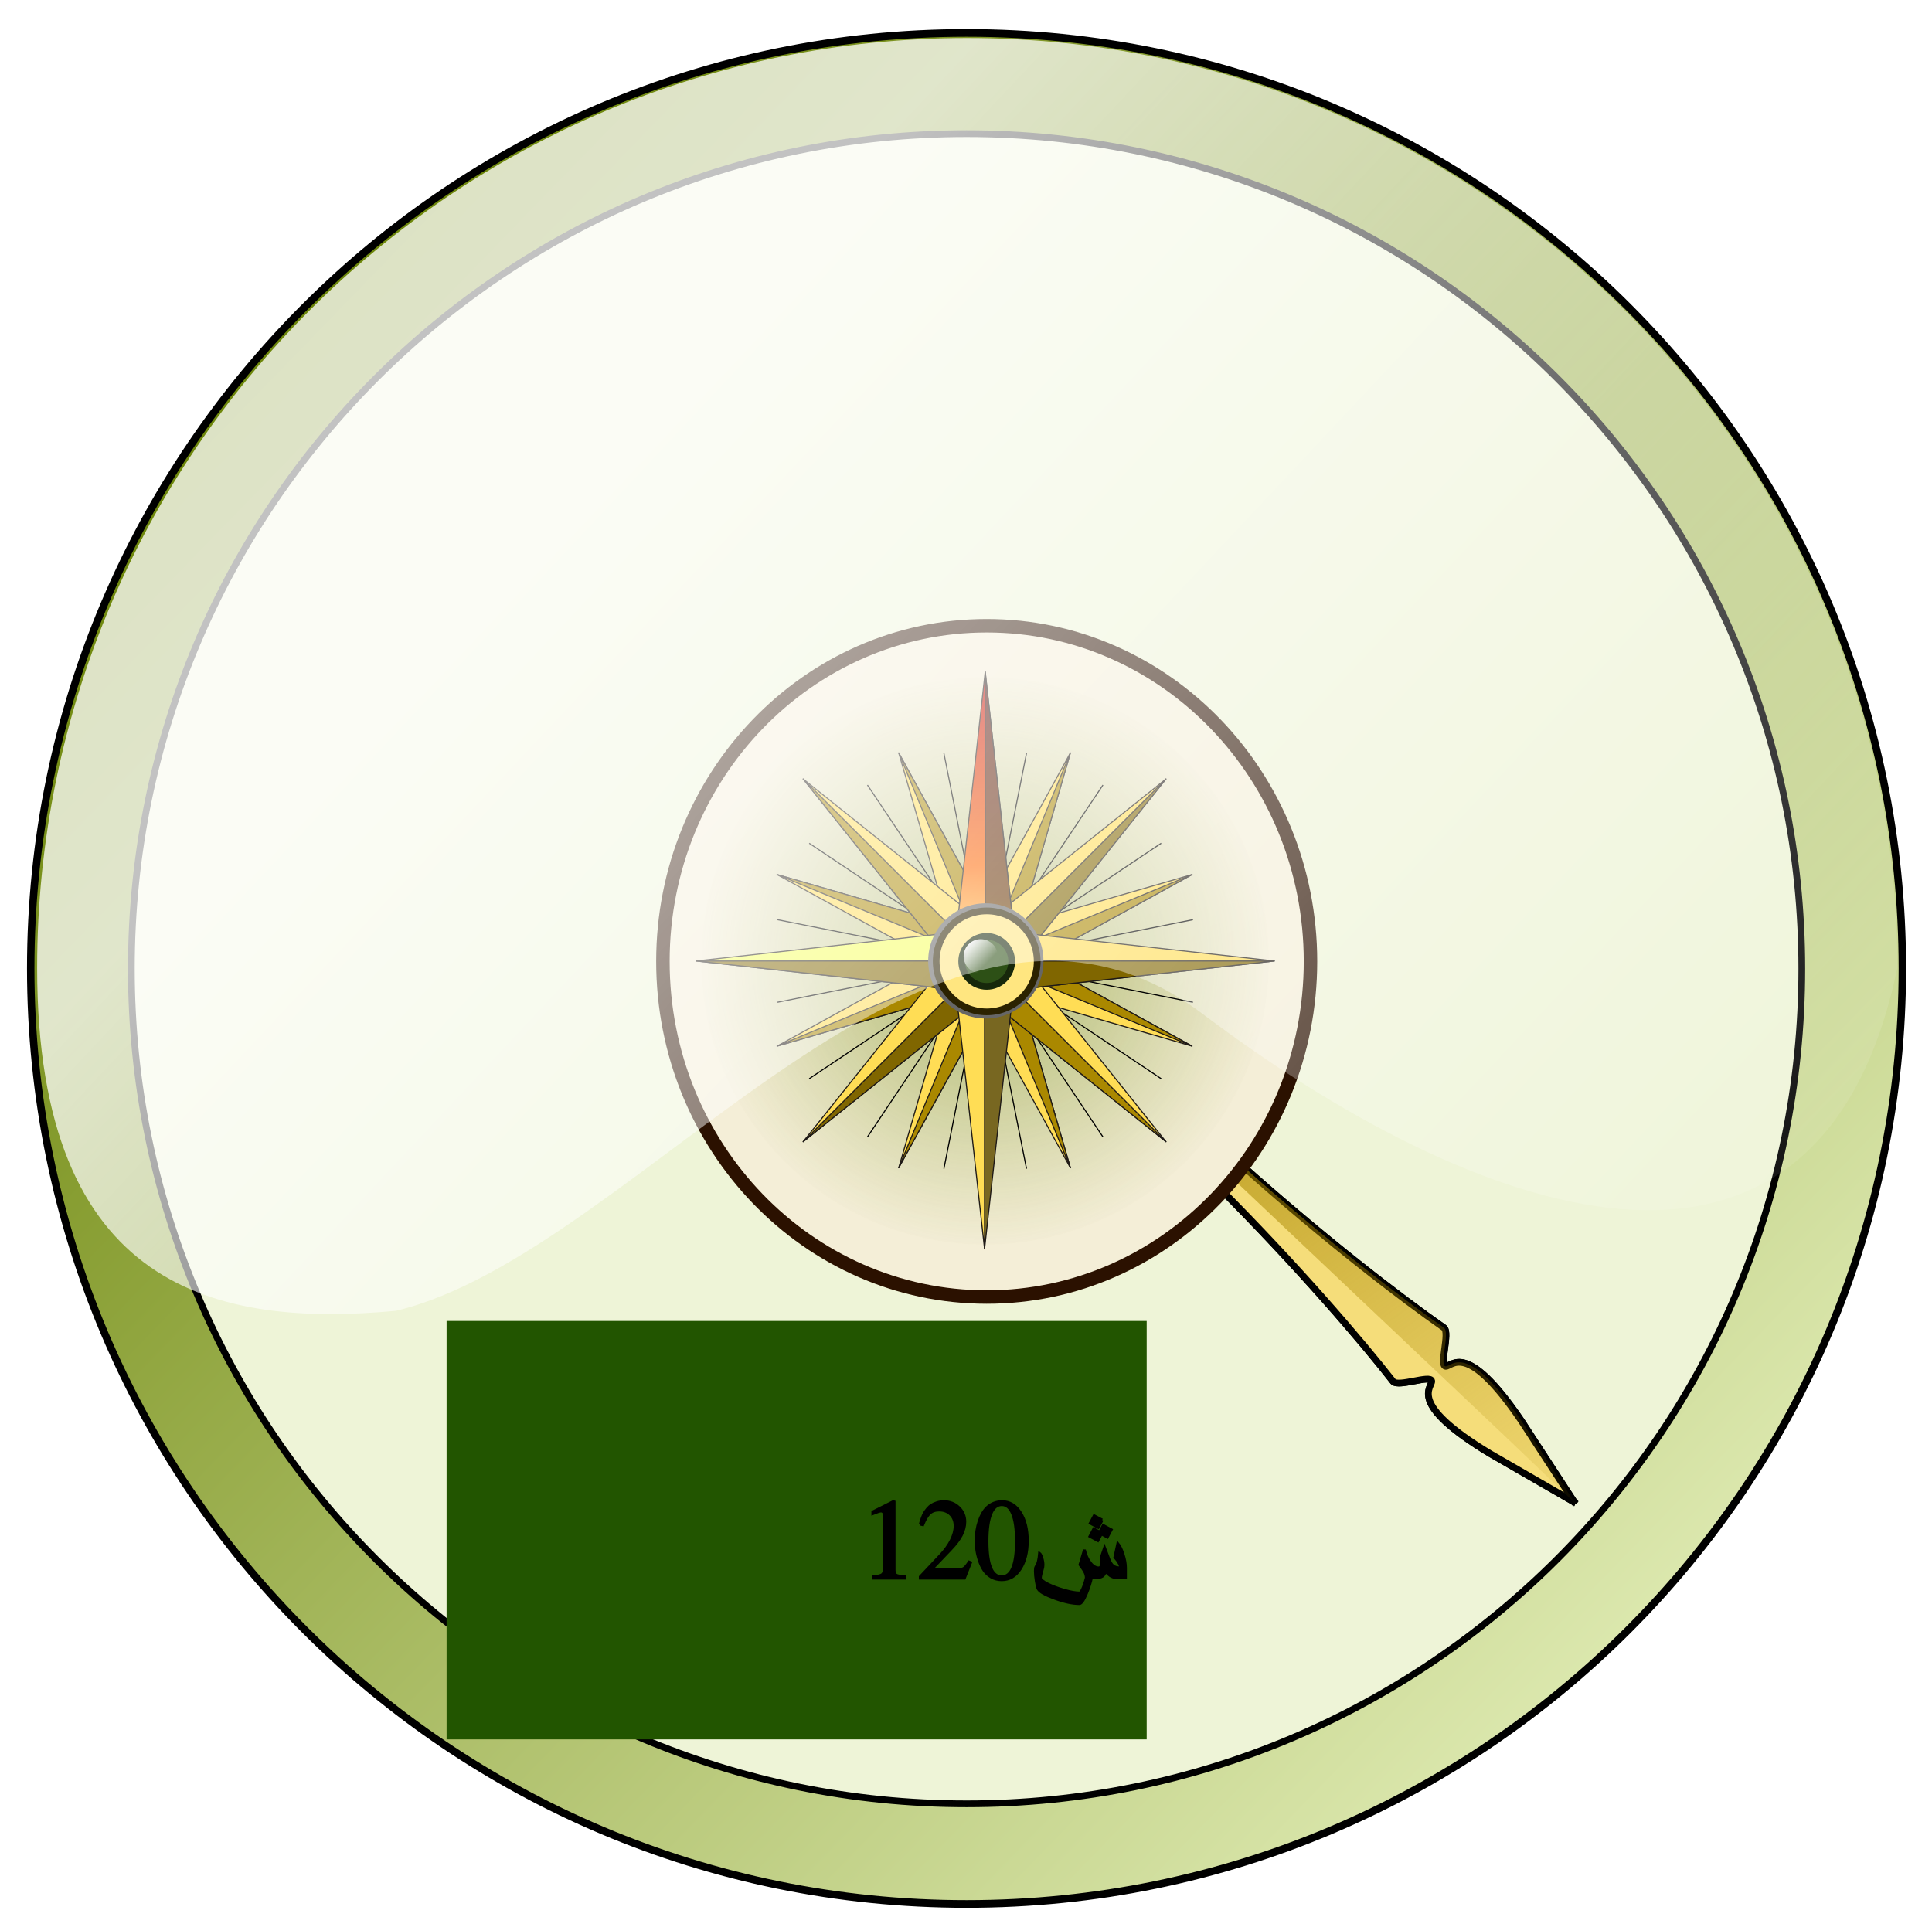 <?xml version="1.0" encoding="UTF-8" standalone="no"?>
<!-- Created with Inkscape (http://www.inkscape.org/) -->

<svg
   xmlns:dc="http://purl.org/dc/elements/1.1/"
   xmlns:cc="http://creativecommons.org/ns#"
   xmlns:rdf="http://www.w3.org/1999/02/22-rdf-syntax-ns#"
   xmlns:svg="http://www.w3.org/2000/svg"
   xmlns="http://www.w3.org/2000/svg"
   xmlns:xlink="http://www.w3.org/1999/xlink"
   xmlns:sodipodi="http://sodipodi.sourceforge.net/DTD/sodipodi-0.dtd"
   xmlns:inkscape="http://www.inkscape.org/namespaces/inkscape"
   width="286.905"
   height="286.257"
   id="svg2"
   version="1.1"
   inkscape:version="0.47 r22583"
   sodipodi:docname="qibla.svg"
   inkscape:export-filename="/home/romanov/cadr.png"
   inkscape:export-xdpi="90"
   inkscape:export-ydpi="90">
  <defs
     id="defs4">
    <inkscape:perspective
       sodipodi:type="inkscape:persp3d"
       inkscape:vp_x="0 : 143.12846 : 1"
       inkscape:vp_y="0 : 1000 : 0"
       inkscape:vp_z="286.90469 : 143.12846 : 1"
       inkscape:persp3d-origin="143.45235 : 95.418976 : 1"
       id="perspective133" />
    <linearGradient
       inkscape:collect="always"
       id="linearGradient4329">
      <stop
         style="stop-color:#ffffff;stop-opacity:1;"
         offset="0"
         id="stop4331" />
      <stop
         style="stop-color:#ffffff;stop-opacity:0;"
         offset="1"
         id="stop4333" />
    </linearGradient>
    <linearGradient
       inkscape:collect="always"
       id="linearGradient4313">
      <stop
         style="stop-color:#000000;stop-opacity:1;"
         offset="0"
         id="stop4315" />
      <stop
         style="stop-color:#000000;stop-opacity:0;"
         offset="1"
         id="stop4317" />
    </linearGradient>
    <linearGradient
       inkscape:collect="always"
       id="linearGradient4291">
      <stop
         style="stop-color:#aa8800;stop-opacity:1;"
         offset="0"
         id="stop4293" />
      <stop
         style="stop-color:#aa8800;stop-opacity:0;"
         offset="1"
         id="stop4295" />
    </linearGradient>
    <linearGradient
       inkscape:collect="always"
       id="linearGradient4162">
      <stop
         style="stop-color:#668000;stop-opacity:1;"
         offset="0"
         id="stop4164" />
      <stop
         style="stop-color:#668000;stop-opacity:0;"
         offset="1"
         id="stop4166" />
    </linearGradient>
    <linearGradient
       id="linearGradient3737"
       inkscape:collect="always">
      <stop
         id="stop3739"
         offset="0"
         style="stop-color:#ffffff;stop-opacity:1" />
      <stop
         id="stop3741"
         offset="1"
         style="stop-color:#ffffff;stop-opacity:0;" />
    </linearGradient>
    <linearGradient
       id="linearGradient3719"
       inkscape:collect="always">
      <stop
         id="stop3721"
         offset="0"
         style="stop-color:#668000;stop-opacity:1" />
      <stop
         id="stop3723"
         offset="1"
         style="stop-color:#f6ffd5;stop-opacity:1" />
    </linearGradient>
    <linearGradient
       inkscape:collect="always"
       xlink:href="#linearGradient3719"
       id="linearGradient3717"
       gradientUnits="userSpaceOnUse"
       x1="229.872"
       y1="93.325"
       x2="467.106"
       y2="330.053" />
    <filter
       inkscape:collect="always"
       id="filter3757"
       color-interpolation-filters="sRGB">
      <feGaussianBlur
         inkscape:collect="always"
         stdDeviation="1.378"
         id="feGaussianBlur3759" />
    </filter>
    <filter
       inkscape:collect="always"
       id="filter3779"
       color-interpolation-filters="sRGB">
      <feGaussianBlur
         inkscape:collect="always"
         stdDeviation="0.375"
         id="feGaussianBlur3781" />
    </filter>
    <linearGradient
       id="linearGradient2847">
      <stop
         style="stop-color:#806600;stop-opacity:1;"
         offset="0"
         id="stop2849" />
      <stop
         id="stop10925"
         offset="0.218"
         style="stop-color:#693603;stop-opacity:1;" />
      <stop
         style="stop-color:#530707;stop-opacity:1;"
         offset="1"
         id="stop2851" />
    </linearGradient>
    <linearGradient
       id="linearGradient3754">
      <stop
         style="stop-color:#ffe165;stop-opacity:1;"
         offset="0"
         id="stop3756" />
      <stop
         id="stop11820"
         offset="0.327"
         style="stop-color:#f60;stop-opacity:1;" />
      <stop
         style="stop-color:#bf0000;stop-opacity:1;"
         offset="1"
         id="stop3758" />
    </linearGradient>
    <linearGradient
       inkscape:collect="always"
       xlink:href="#linearGradient2847"
       id="linearGradient3339"
       gradientUnits="userSpaceOnUse"
       gradientTransform="matrix(0.07,0,0,0.07,498.697,71.555)"
       x1="1460.753"
       y1="1418.509"
       x2="1460.753"
       y2="352.696" />
    <linearGradient
       inkscape:collect="always"
       xlink:href="#linearGradient3754"
       id="linearGradient3345"
       gradientUnits="userSpaceOnUse"
       gradientTransform="matrix(0.07,0,0,0.07,498.697,71.555)"
       x1="1417.491"
       y1="1415.965"
       x2="1417.491"
       y2="353" />
    <filter
       inkscape:collect="always"
       id="filter4158"
       x="-0.105"
       width="1.21"
       y="-0.105"
       height="1.21"
       color-interpolation-filters="sRGB">
      <feGaussianBlur
         inkscape:collect="always"
         stdDeviation="67.238"
         id="feGaussianBlur4160" />
    </filter>
    <radialGradient
       inkscape:collect="always"
       xlink:href="#linearGradient4162"
       id="radialGradient4226"
       gradientUnits="userSpaceOnUse"
       cx="1410.802"
       cy="1410.802"
       fx="1410.802"
       fy="1410.802"
       r="785.516" />
    <linearGradient
       inkscape:collect="always"
       xlink:href="#linearGradient3737"
       id="linearGradient4283"
       gradientUnits="userSpaceOnUse"
       gradientTransform="matrix(1.282,0,0,1.282,-106.014,-53.93)"
       x1="372.787"
       y1="198.744"
       x2="375.074"
       y2="200.933" />
    <linearGradient
       inkscape:collect="always"
       xlink:href="#linearGradient4291"
       id="linearGradient4297"
       x1="385.152"
       y1="184.964"
       x2="477.371"
       y2="283.361"
       gradientUnits="userSpaceOnUse" />
    <linearGradient
       inkscape:collect="always"
       xlink:href="#linearGradient4291"
       id="linearGradient4311"
       gradientUnits="userSpaceOnUse"
       x1="385.152"
       y1="184.964"
       x2="477.371"
       y2="283.361" />
    <linearGradient
       inkscape:collect="always"
       xlink:href="#linearGradient4313"
       id="linearGradient4319"
       x1="236.942"
       y1="159.999"
       x2="513.18"
       y2="159.999"
       gradientUnits="userSpaceOnUse" />
    <linearGradient
       inkscape:collect="always"
       xlink:href="#linearGradient4329"
       id="linearGradient4335"
       x1="350.079"
       y1="93.531"
       x2="516.009"
       y2="249.095"
       gradientUnits="userSpaceOnUse" />
  </defs>
  <sodipodi:namedview
     id="base"
     pagecolor="#ffffff"
     bordercolor="#666666"
     borderopacity="1.0"
     inkscape:pageopacity="0.0"
     inkscape:pageshadow="2"
     inkscape:zoom="1"
     inkscape:cx="178.76937"
     inkscape:cy="146.47815"
     inkscape:document-units="px"
     inkscape:current-layer="layer1"
     showgrid="false"
     inkscape:snap-nodes="false"
     showguides="true"
     inkscape:guide-bbox="true"
     inkscape:window-width="1024"
     inkscape:window-height="720"
     inkscape:window-x="0"
     inkscape:window-y="0"
     inkscape:window-maximized="1" />
  <g
     inkscape:label="Calque 1"
     inkscape:groupmode="layer"
     id="layer1"
     transform="translate(-231.426,-59.584)">
    <rect
       style="opacity:0.759;fill:#ffffff;fill-opacity:1;stroke:none"
       id="rect4343"
       width="286.905"
       height="286.257"
       x="231.426"
       y="59.584"
       rx="6.5477761e-06"
       ry="8.897" />
    <path
       transform="matrix(1.069,0,0,1.099,23.716,-15.045)"
       style="fill:url(#linearGradient3717);fill-opacity:1;stroke:#000000;stroke-width:1.034;stroke-linecap:round;stroke-linejoin:round;stroke-miterlimit:4;stroke-opacity:1;stroke-dashoffset:0"
       d="m 458.571,198.791 c 0,69.825 -58.203,126.429 -130,126.429 -71.797,0 -130,-56.604 -130,-126.429 0,-69.825 58.203,-126.429 130,-126.429 71.797,0 130,56.604 130,126.429 z"
       id="path3691" />
    <path
       style="fill:#eef4d7;fill-opacity:1;stroke:none"
       d="m 498.997,203.469 c 0,68.501 -55.531,124.033 -124.033,124.033 -68.501,0 -124.033,-55.531 -124.033,-124.033 0,-68.501 55.531,-124.033 124.033,-124.033 68.501,0 124.033,55.531 124.033,124.033 z"
       id="cadran"
       inkscape:label="#path2857">
      <desc
         id="desc3661">Cadran background</desc>
      <title
         id="title3659">Cadran</title>
    </path>
    <g
       id="g4299"
       transform="matrix(-0.687,0.726,-0.726,-0.687,784.761,299.47)">
      <desc
         id="desc4347">needle</desc>
      <title
         id="title4345">needle</title>
      <g
         transform="matrix(-0.587,-0.809,0.809,-0.587,262.866,787.898)"
         id="g3761">
        <path
           inkscape:transform-center-x="-45.923355"
           inkscape:transform-center-y="32.302927"
           inkscape:label="#rect3639"
           id="path3743"
           d="m 473.358,275.05 -0.278,-0.202 -9.336,-10.916 c -9.715,-10.926 -11.239,-6.579 -12.201,-6.547 -0.962,0.032 0.019,-5.003 -0.961,-5.642 -13.251,-6.878 -50.278,-28.892 -75.816,-55.199 l -3.27,4.5 -0.018,0.025 -0.018,0.025 -3.27,4.5 c 32.912,16.159 65.29,44.571 75.926,55.047 0.911,0.735 5.396,-1.755 5.663,-0.83 0.267,0.925 -3.397,3.717 9.997,9.581 l 13.266,5.505 0.278,0.202 -0.058,-0.08 0.094,0.03 z"
           style="fill:#333333;fill-opacity:1;stroke:#000000;filter:url(#filter3757)">
          <desc
             id="desc3745">needle of direction</desc>
          <title
             id="title3747">needle</title>
        </path>
        <path
           style="fill:#f5dd7a;fill-opacity:1;stroke:#000000"
           d="m 473.358,275.05 -0.278,-0.202 -9.336,-10.916 c -9.715,-10.926 -11.239,-6.579 -12.201,-6.547 -0.962,0.032 0.019,-5.003 -0.961,-5.642 -13.251,-6.878 -50.278,-28.892 -75.816,-55.199 l -3.27,4.5 -0.018,0.025 -0.018,0.025 -3.27,4.5 c 32.912,16.159 65.29,44.571 75.926,55.047 0.911,0.735 5.396,-1.755 5.663,-0.83 0.267,0.925 -3.397,3.717 9.997,9.581 l 13.266,5.505 0.278,0.202 -0.058,-0.08 0.094,0.03 z"
           id="needle"
           inkscape:label="#rect3639"
           inkscape:transform-center-y="32.302927"
           inkscape:transform-center-x="-45.923355">
          <desc
             id="desc3656">needle of direction</desc>
          <title
             id="title3654">needle</title>
        </path>
        <path
           sodipodi:nodetypes="cccscccccccccccc"
           inkscape:transform-center-x="-45.923355"
           inkscape:transform-center-y="32.302927"
           inkscape:label="#rect3639"
           id="path4285"
           d="m 473.364,275.042 -0.284,-0.194 -9.336,-10.916 c -9.715,-10.926 -11.239,-6.579 -12.201,-6.547 -0.962,0.032 0.019,-5.003 -0.961,-5.642 -13.251,-6.878 -50.278,-28.892 -75.816,-55.199 l -3.27,4.5 -0.018,0.025 -0.018,0.025 79.215,57.484 11.102,8.057 11.265,8.264 0.278,0.202 -0.058,-0.08 0.094,0.03 0.006,-0.008 z"
           style="fill:url(#linearGradient4311);fill-opacity:1;stroke:none">
          <desc
             id="desc4287">needle of direction</desc>
          <title
             id="title4289">needle</title>
        </path>
      </g>
    </g>
    <path
       sodipodi:type="arc"
       style="fill:#f4eed7;fill-opacity:1;stroke:#2b1100;stroke-width:2;stroke-linecap:round;stroke-linejoin:round;stroke-miterlimit:4;stroke-opacity:1;stroke-dasharray:none;stroke-dashoffset:0"
       id="path2870"
       sodipodi:cx="187.3833"
       sodipodi:cy="134.89113"
       sodipodi:rx="48.08326"
       sodipodi:ry="49.851028"
       d="m 235.467,134.891 c 0,27.532 -21.528,49.851 -48.083,49.851 -26.556,0 -48.083,-22.319 -48.083,-49.851 0,-27.532 21.528,-49.851 48.083,-49.851 26.556,0 48.083,22.319 48.083,49.851 z"
       transform="translate(190.568,67.488)" />
    <g
       id="g4228"
       transform="matrix(0.576,0,0,0.576,6.526,101.721)">
      <path
         id="path2013"
         d="m 2180.985,1410.802 c 0,425.36 -344.822,770.183 -770.183,770.183 -425.36,0 -770.183,-344.822 -770.183,-770.183 0,-425.36 344.823,-770.183 770.183,-770.183 425.36,0 770.183,344.823 770.183,770.183 z"
         style="opacity:0.714;fill:url(#radialGradient4226);fill-opacity:1;fill-rule:nonzero;stroke:none;filter:url(#filter4158)"
         transform="matrix(0.095,0,0,0.095,510.398,40.596)" />
      <g
         transform="translate(46.328,3.668)"
         id="g4170">
        <g
           style="fill-rule:evenodd"
           id="additional16"
           transform="matrix(0.07,0,0,0.07,598.123,170.981)">
          <path
             id="line3022"
             d="M 0,-780 0,780"
             style="stroke:#000000;stroke-width:4"
             transform="matrix(0.981,0.195,-0.195,0.981,0,0)" />
          <path
             id="line3024"
             d="M 0,-780 0,780"
             style="stroke:#000000;stroke-width:4"
             transform="matrix(0.831,0.556,-0.556,0.831,0,0)" />
          <path
             id="line3026"
             d="M 0,-780 0,780"
             style="stroke:#000000;stroke-width:4"
             transform="matrix(0.556,0.831,-0.831,0.556,0,0)" />
          <path
             id="line3028"
             d="M 0,-780 0,780"
             style="stroke:#000000;stroke-width:4"
             transform="matrix(0.195,0.981,-0.981,0.195,0,0)" />
          <path
             id="line3030"
             d="M 0,-780 0,780"
             style="stroke:#000000;stroke-width:4"
             transform="matrix(-0.195,0.981,-0.981,-0.195,0,0)" />
          <path
             id="line3032"
             d="M 0,-780 0,780"
             style="stroke:#000000;stroke-width:4"
             transform="matrix(-0.556,0.831,-0.831,-0.556,0,0)" />
          <path
             id="line3034"
             d="M 0,-780 0,780"
             style="stroke:#000000;stroke-width:4"
             transform="matrix(-0.831,0.556,-0.556,-0.831,0,0)" />
          <path
             id="line3036"
             d="M 0,-780 0,780"
             style="stroke:#000000;stroke-width:4"
             transform="matrix(-0.981,0.195,-0.195,-0.981,0,0)" />
        </g>
        <g
           transform="matrix(0.07,0,0,0.07,498.697,71.555)"
           style="fill-rule:evenodd"
           id="g32">
          <path
             style="fill:#ffdd55;stroke:#1f1a17;stroke-width:4;stroke-linejoin:round"
             id="path34"
             d="m 1102,654 361,656 -45,108 -108,-45 -208,-719 z"
             class="fil0 str0" />
          <path
             style="fill:#ffdd55;stroke:#1f1a17;stroke-width:4;stroke-linejoin:round"
             id="path36"
             d="m 1734,2182 -208,-719 -108,-45 -45,108 361,656 z"
             class="fil0 str0" />
          <path
             style="fill:#ffdd55;stroke:#1f1a17;stroke-width:4;stroke-linejoin:round"
             id="path38"
             d="m 654,1734 656,-361 108,45 -45,108 -719,208 z"
             class="fil0 str0" />
          <path
             style="fill:#ffdd55;stroke:#1f1a17;stroke-width:4;stroke-linejoin:round"
             id="path40"
             d="m 2182,1102 -719,208 -45,108 108,45 656,-361 z"
             class="fil0 str0" />
          <path
             style="fill:#aa8800;stroke:#1f1a17;stroke-width:4;stroke-linejoin:round"
             id="path42"
             d="m 1418,1418 316,764 -208,-719 -108,-45 z"
             class="fil1 str0" />
          <path
             style="fill:#aa8800;stroke:#1f1a17;stroke-width:4;stroke-linejoin:round"
             id="path44"
             d="m 1418,1418 764,-316 -656,361 -108,-45 z"
             class="fil1 str0" />
          <path
             style="fill:#aa8800;stroke:#1f1a17;stroke-width:4;stroke-linejoin:round"
             id="path48"
             d="m 1418,1418 -316,-764 361,656 -45,108 z"
             class="fil1 str0" />
          <path
             style="fill:#aa8800;stroke:#1f1a17;stroke-width:4;stroke-linejoin:round"
             id="path50"
             d="m 1418,1418 -764,316 719,-208 45,-108 z"
             class="fil1 str0" />
        </g>
        <g
           transform="matrix(0.07,0,0,0.07,498.697,71.555)"
           style="fill-rule:evenodd"
           id="g52">
          <path
             style="fill:#ffdd55;stroke:#1f1a17;stroke-width:4;stroke-linejoin:round"
             id="path54"
             d="m 654,1102 719,208 45,108 -108,45 -656,-361 z"
             class="fil0 str0" />
          <path
             style="fill:#ffdd55;stroke:#1f1a17;stroke-width:4;stroke-linejoin:round"
             id="path56"
             d="m 2182,1734 -656,-361 -108,45 45,108 719,208 z"
             class="fil0 str0" />
          <path
             style="fill:#ffdd55;stroke:#1f1a17;stroke-width:4;stroke-linejoin:round"
             id="path58"
             d="m 1102,2182 208,-719 108,-45 45,108 -361,656 z"
             class="fil0 str0" />
          <path
             style="fill:#ffdd55;stroke:#1f1a17;stroke-width:4;stroke-linejoin:round"
             id="path60"
             d="m 1734,654 -361,656 45,108 108,-45 208,-719 z"
             class="fil0 str0" />
          <path
             style="fill:#aa8800;stroke:#1f1a17;stroke-width:4;stroke-linejoin:round"
             id="path62"
             d="m 1418,1418 764,316 -656,-361 -108,45 z"
             class="fil1 str0" />
          <path
             style="fill:#aa8800;stroke:#1f1a17;stroke-width:4;stroke-linejoin:round"
             id="path64"
             d="m 1418,1418 316,-764 -208,719 -108,45 z"
             class="fil1 str0" />
          <path
             style="fill:#aa8800;stroke:#1f1a17;stroke-width:4;stroke-linejoin:round"
             id="path68"
             d="m 1418,1418 -764,-316 719,208 45,108 z"
             class="fil1 str0" />
          <path
             style="fill:#aa8800;stroke:#1f1a17;stroke-width:4;stroke-linejoin:round"
             id="path70"
             d="m 1418,1418 -316,764 361,-656 -45,-108 z"
             class="fil1 str0" />
        </g>
        <g
           transform="matrix(0.07,0,0,0.07,498.697,71.555)"
           style="fill-rule:evenodd"
           id="g72">
          <path
             style="fill:#ffdd55;stroke:#1f1a17;stroke-width:4;stroke-linejoin:round"
             id="path74"
             d="m 2086,750 -534,668 -134,0 0,-134 668,-534 z"
             class="fil0 str0" />
          <path
             style="fill:#ffdd55;stroke:#1f1a17;stroke-width:4;stroke-linejoin:round"
             id="path76"
             d="m 750,2086 668,-534 0,-134 -134,0 -534,668 z"
             class="fil0 str0" />
          <path
             style="fill:#ffdd55;stroke:#1f1a17;stroke-width:4;stroke-linejoin:round"
             id="path78"
             d="m 750,750 668,534 0,134 -134,0 -534,-668 z"
             class="fil0 str0" />
          <path
             style="fill:#ffdd55;stroke:#1f1a17;stroke-width:4;stroke-linejoin:round"
             id="path80"
             d="m 2086,2086 -534,-668 -134,0 0,134 668,534 z"
             class="fil0 str0" />
          <path
             style="fill:#806600;stroke:#1f1a17;stroke-width:4;stroke-linejoin:round"
             id="path82"
             d="m 1418,1418 -668,668 668,-534 0,-134 z"
             class="fil1 str0" />
          <path
             style="fill:#aa8800;stroke:#1f1a17;stroke-width:4;stroke-linejoin:round"
             id="path84"
             d="m 1418,1418 668,668 -668,-534 0,-134 z"
             class="fil1 str0" />
          <path
             style="fill:#806600;stroke:#1f1a17;stroke-width:4;stroke-linejoin:round"
             id="path86"
             d="m 1418,1418 668,-668 -534,668 -134,0 z"
             class="fil1 str0" />
          <path
             style="fill:#aa8800;stroke:#1f1a17;stroke-width:4;stroke-linejoin:round"
             id="path88"
             d="m 1418,1418 -668,-668 534,668 134,0 z"
             class="fil1 str0" />
        </g>
        <path
           style="fill:url(#linearGradient3345);fill-opacity:1;fill-rule:evenodd;stroke:#1f1a17;stroke-width:0.28;stroke-linejoin:round"
           id="path92"
           d="m 598.123,96.446 7.432,67.102 -7.432,7.432 -7.432,-7.432 7.432,-67.102 z"
           class="fil0 str0" />
        <path
           style="fill:#f5ff5d;fill-opacity:1;fill-rule:evenodd;stroke:#1f1a17;stroke-width:0.28;stroke-linejoin:round"
           id="path96"
           d="m 523.589,170.981 67.102,-7.432 7.432,7.432 -7.432,7.433 -67.102,-7.433 z"
           class="fil0 str0" />
        <path
           style="fill:#ffdd55;fill-rule:evenodd;stroke:#1f1a17;stroke-width:0.28;stroke-linejoin:round"
           id="path98"
           d="m 672.658,170.981 -67.102,-7.432 -7.432,7.432 7.432,7.433 67.102,-7.433 z"
           class="fil0 str0" />
        <path
           style="fill:#806600;fill-rule:evenodd;stroke:#1f1a17;stroke-width:0.28;stroke-linejoin:round"
           id="path102"
           d="m 598.123,170.981 74.535,0 -67.102,7.433 -7.432,-7.433 z"
           class="fil1 str0" />
        <path
           style="fill:url(#linearGradient3339);fill-opacity:1;fill-rule:evenodd;stroke:#1f1a17;stroke-width:0.28;stroke-linejoin:round"
           id="path106"
           d="m 598.123,170.981 0,-74.535 7.432,67.102 -7.432,7.432 z"
           class="fil1 str0" />
        <path
           style="fill:#806600;fill-rule:evenodd;stroke:#1f1a17;stroke-width:0.28;stroke-linejoin:round"
           id="path108"
           d="m 598.123,170.981 -74.535,0 67.102,7.433 7.432,-7.433 z"
           class="fil1 str0" />
        <g
           transform="matrix(0.07,0,0,0.07,498.697,71.555)"
           style="fill-rule:evenodd"
           id="g142">
          <path
             style="fill:#786721;fill-opacity:1;stroke:#1f1a17;stroke-width:4;stroke-linejoin:round"
             id="path144"
             d="m 1418,2481 0,-1063 106,106 -106,957 z"
             class="fil4 str0" />
          <path
             style="fill:#ffdd55;fill-opacity:1;stroke:#1f1a17;stroke-width:4;stroke-linejoin:round"
             id="path146"
             d="m 1418,1418 0,1063 -106,-957 106,-106 z"
             class="fil5 str0" />
        </g>
      </g>
    </g>
    <path
       id="path3631"
       d="m 498.997,203.469 c 0,68.501 -55.531,124.033 -124.033,124.033 -68.501,0 -124.033,-55.531 -124.033,-124.033 0,-68.501 55.531,-124.033 124.033,-124.033 68.501,0 124.033,55.531 124.033,124.033 z"
       style="fill:none;stroke:#000000;stroke-width:1;stroke-linecap:round;stroke-linejoin:round;stroke-miterlimit:4;stroke-opacity:1;stroke-dashoffset:0" />
    <g
       id="g4277"
       transform="translate(3.113,-0.964)">
      <path
         transform="matrix(1.141,0,0,1.141,-53.126,-28.886)"
         style="fill:#666666;fill-opacity:1;stroke:none;filter:url(#filter3779)"
         d="m 382.464,203.469 c 0,4.142 -3.358,7.5 -7.5,7.5 -4.142,0 -7.5,-3.358 -7.5,-7.5 0,-4.142 3.358,-7.5 7.5,-7.5 4.142,0 7.5,3.358 7.5,7.5 z"
         id="path3769" />
      <path
         id="path3635"
         d="m 382.338,203.343 c 0,4.142 -3.358,7.5 -7.5,7.5 -4.142,0 -7.5,-3.358 -7.5,-7.5 0,-4.142 3.358,-7.5 7.5,-7.5 4.142,0 7.5,3.358 7.5,7.5 z"
         style="fill:#ffe680;fill-opacity:1;stroke:#2b2200;stroke-width:1;stroke-miterlimit:4" />
      <path
         id="path3637"
         d="m 378.55,203.343 c 0,2.05 -1.662,3.712 -3.712,3.712 -2.05,0 -3.712,-1.662 -3.712,-3.712 0,-2.05 1.662,-3.712 3.712,-3.712 2.05,0 3.712,1.662 3.712,3.712 z"
         style="fill:#2d5016;fill-opacity:1;stroke:#17280b;stroke-width:1;stroke-miterlimit:4" />
      <path
         style="fill:url(#linearGradient4283);fill-opacity:1;stroke:none"
         d="m 376.493,202.585 c 0,1.402 -1.137,2.539 -2.539,2.539 -1.402,0 -2.539,-1.137 -2.539,-2.539 0,-1.402 1.137,-2.539 2.539,-2.539 1.402,0 2.539,1.137 2.539,2.539 z"
         id="path3667" />
    </g>
    <flowRoot
       xml:space="preserve"
       id="flowRoot3789"
       style="font-size:40px;font-style:normal;font-weight:normal;fill:#225500;fill-opacity:1;stroke:#225500;font-family:Bitstream Vera Sans"
       transform="matrix(0.575,0,0,0.575,274.8,168.492)"><flowRegion
         id="flowRegion3791"><rect
           id="rect3793"
           width="179.807"
           height="107.076"
           x="40.406"
           y="152.316"
           style="fill:#225500;stroke:#225500" /></flowRegion><flowPara
         id="flowPara3795"
         style="font-size:40px;font-style:normal;font-variant:normal;font-weight:normal;font-stretch:normal;text-align:start;line-height:125%;writing-mode:lr-tb;text-anchor:start;fill:#225500;stroke:#225500;font-family:Furat;-inkscape-font-specification:Furat">القبلة</flowPara></flowRoot>    <g
       transform="matrix(0.42,0,0,0.42,311.317,216.967)"
       style="font-size:40px;font-style:normal;font-weight:normal;fill:#000000;fill-opacity:1;stroke:#000000;font-family:Bitstream Vera Sans"
       id="flowRoot2855">
      <path
         d="m 199.213,167.734 -1.267,2.356 -2.8,-1.489 1.378,-2.622 2.089,1.133 1.244,-2.356 2.822,1.511 -1.378,2.6 -2.089,-1.133 m 0.267,-4.911 -1.4,2.6 -2.8,-1.489 1.378,-2.6 2.822,1.489 m -3.778,20.4 c -0.37,1.748 -0.963,3.6 -1.778,5.556 -0.993,2.4 -1.822,3.6 -2.489,3.6 -2.415,-1e-5 -5.319,-0.622 -8.711,-1.867 -3.378,-1.23 -5.333,-2.341 -5.867,-3.333 -0.222,-0.415 -0.444,-1.319 -0.667,-2.711 -0.222,-1.378 -0.333,-2.57 -0.333,-3.578 0,-0.785 0.074,-1.289 0.222,-1.511 0.356,-0.504 0.63,-1.126 0.822,-1.867 0.193,-0.741 0.341,-1.704 0.444,-2.889 0.252,0.193 0.519,0.726 0.8,1.6 0.281,0.859 0.422,1.689 0.422,2.489 0,0.504 -0.096,1.059 -0.289,1.667 -0.43,1.422 -0.644,2.385 -0.644,2.889 -1e-5,0.593 0.881,1.333 2.644,2.222 1.6,0.8 3.519,1.519 5.756,2.156 2.252,0.652 4.067,0.978 5.444,0.978 0.267,-1e-5 0.6,-0.415 1,-1.244 0.474,-0.963 0.941,-2.333 1.4,-4.111 -2e-5,-0.785 -0.237,-1.593 -0.711,-2.422 -0.163,-0.296 -0.674,-1.037 -1.533,-2.222 l 1.578,-5.267 c 0.385,1.822 1.089,3.378 2.111,4.667 0.889,1.156 1.874,1.733 2.956,1.733 0.356,0 0.622,-0.2 0.8,-0.6 0.193,-0.415 0.289,-0.911 0.289,-1.489 -3e-5,-0.563 -0.074,-1.081 -0.222,-1.556 l 1.178,-3.467 1.467,3.867 c 0.489,1.23 0.978,2.052 1.467,2.467 0.607,0.519 1.526,0.778 2.756,0.778 -3e-5,-0.43 -0.163,-0.963 -0.489,-1.6 -0.356,-0.696 -0.874,-1.422 -1.556,-2.178 l 1.044,-4.822 c 0.696,0.83 1.318,2.111 1.867,3.844 0.563,1.733 0.844,3.319 0.844,4.756 l 0,3.511 -2.622,0 c -0.904,0 -1.704,-0.185 -2.4,-0.556 -0.474,-0.237 -1.133,-0.807 -1.978,-1.711 -0.356,0.815 -0.704,1.356 -1.044,1.622 -0.578,0.43 -1.541,0.644 -2.889,0.644 l -1.089,-0.044"
         style="font-variant:normal;font-stretch:normal;text-align:start;line-height:125%;writing-mode:lr-tb;text-anchor:start;fill:#000000;stroke:#000000;font-family:Furat;-inkscape-font-specification:Furat"
         id="path4350" />
      <path
         d="m 121.28,159.645 c -0.444,2e-5 -1.407,0.304 -2.889,0.911 l 0,-0.6 7.2,-3.622 0.333,0.089 0,24 c -2e-5,0.963 0.237,1.593 0.711,1.889 0.474,0.296 1.504,0.459 3.089,0.489 l 0,0.578 -11.044,0 0,-0.578 c 1.496,-0.059 2.504,-0.281 3.022,-0.667 0.533,-0.4 0.8,-1.23 0.8,-2.489 l 0,-18.111 c -1e-5,-1.259 -0.407,-1.889 -1.222,-1.889"
         style="font-variant:normal;font-stretch:normal;text-align:start;line-height:125%;writing-mode:lr-tb;text-anchor:start;fill:#000000;stroke:#000000;font-family:Furat;-inkscape-font-specification:Furat"
         id="path4352" />
      <path
         d="m 135.191,164.29 c 0.119,-0.444 0.207,-0.793 0.267,-1.044 0.074,-0.252 0.23,-0.689 0.467,-1.311 0.237,-0.637 0.474,-1.163 0.711,-1.578 0.252,-0.415 0.6,-0.896 1.044,-1.444 0.459,-0.563 0.948,-1.007 1.467,-1.333 0.519,-0.341 1.156,-0.63 1.911,-0.867 0.756,-0.252 1.578,-0.378 2.467,-0.378 2.074,2e-5 3.822,0.681 5.244,2.044 1.437,1.363 2.156,3.044 2.156,5.044 -2e-5,1.57 -0.407,3.148 -1.222,4.733 -0.815,1.57 -2.111,3.281 -3.889,5.133 l -6.733,7.044 9.556,0 c 0.904,0 1.578,-0.156 2.022,-0.467 0.459,-0.311 1.059,-1.037 1.8,-2.178 l 0.489,0.2 -2.178,5.489 -15.6,0 0,-0.489 7.111,-7.556 c 1.674,-1.763 2.956,-3.541 3.844,-5.333 0.904,-1.807 1.356,-3.496 1.356,-5.067 -1e-5,-1.689 -0.519,-3.052 -1.556,-4.089 -1.037,-1.037 -2.393,-1.556 -4.067,-1.556 -1.393,3e-5 -2.511,0.378 -3.356,1.133 -0.83,0.756 -1.644,2.111 -2.444,4.067 l -0.867,-0.2"
         style="font-variant:normal;font-stretch:normal;text-align:start;line-height:125%;writing-mode:lr-tb;text-anchor:start;fill:#000000;stroke:#000000;font-family:Furat;-inkscape-font-specification:Furat"
         id="path4354" />
      <path
         d="m 163.969,183.934 c -1.378,0 -2.615,-0.319 -3.711,-0.956 -1.081,-0.652 -1.948,-1.467 -2.6,-2.444 -0.652,-0.993 -1.193,-2.133 -1.622,-3.422 -0.43,-1.304 -0.726,-2.541 -0.889,-3.711 -0.148,-1.17 -0.222,-2.326 -0.222,-3.467 -1e-5,-2.341 0.348,-4.563 1.044,-6.667 0.711,-2.104 1.644,-3.718 2.8,-4.844 1.481,-1.393 3.267,-2.089 5.356,-2.089 2.637,2e-5 4.778,1.289 6.422,3.867 1.644,2.563 2.467,5.889 2.467,9.978 -1e-5,4.044 -0.83,7.348 -2.489,9.911 -1.644,2.563 -3.83,3.844 -6.556,3.844 m 0.022,-26.556 c -1.704,3e-5 -3,1.096 -3.889,3.289 -0.889,2.193 -1.333,5.407 -1.333,9.644 0,8.385 1.733,12.578 5.2,12.578 3.467,0 5.2,-4.207 5.2,-12.622 -2e-5,-4.193 -0.444,-7.385 -1.333,-9.578 -0.889,-2.207 -2.17,-3.311 -3.844,-3.311"
         style="font-variant:normal;font-stretch:normal;text-align:start;line-height:125%;writing-mode:lr-tb;text-anchor:start;fill:#000000;stroke:#000000;font-family:Furat;-inkscape-font-specification:Furat"
         id="path4356" />
    </g>
    <path
       inkscape:label="#path2857"
       id="glass"
       d="m 513.18,203.357 c -11.767,56.416 -63.368,36.796 -103.234,6.769 -39.866,-30.026 -83.542,35.543 -119.727,44.153 -26.381,2.438 -53.277,-2.897 -53.277,-50.922 0,-76.281 61.838,-138.119 138.119,-138.119 76.281,0 138.119,61.838 138.119,138.119 z"
       style="opacity:0.759;fill:url(#linearGradient4335);fill-opacity:1;stroke:none"
       sodipodi:nodetypes="czcssc">
      <desc
         id="desc3785"
         style="fill:url(#linearGradient4335);fill-opacity:1;stroke:url(#linearGradient4319)">Glass</desc>
      <title
         id="title3787"
         style="fill:url(#linearGradient4335);fill-opacity:1;stroke:url(#linearGradient4319)">glass</title>
    </path>
  </g>
</svg>
